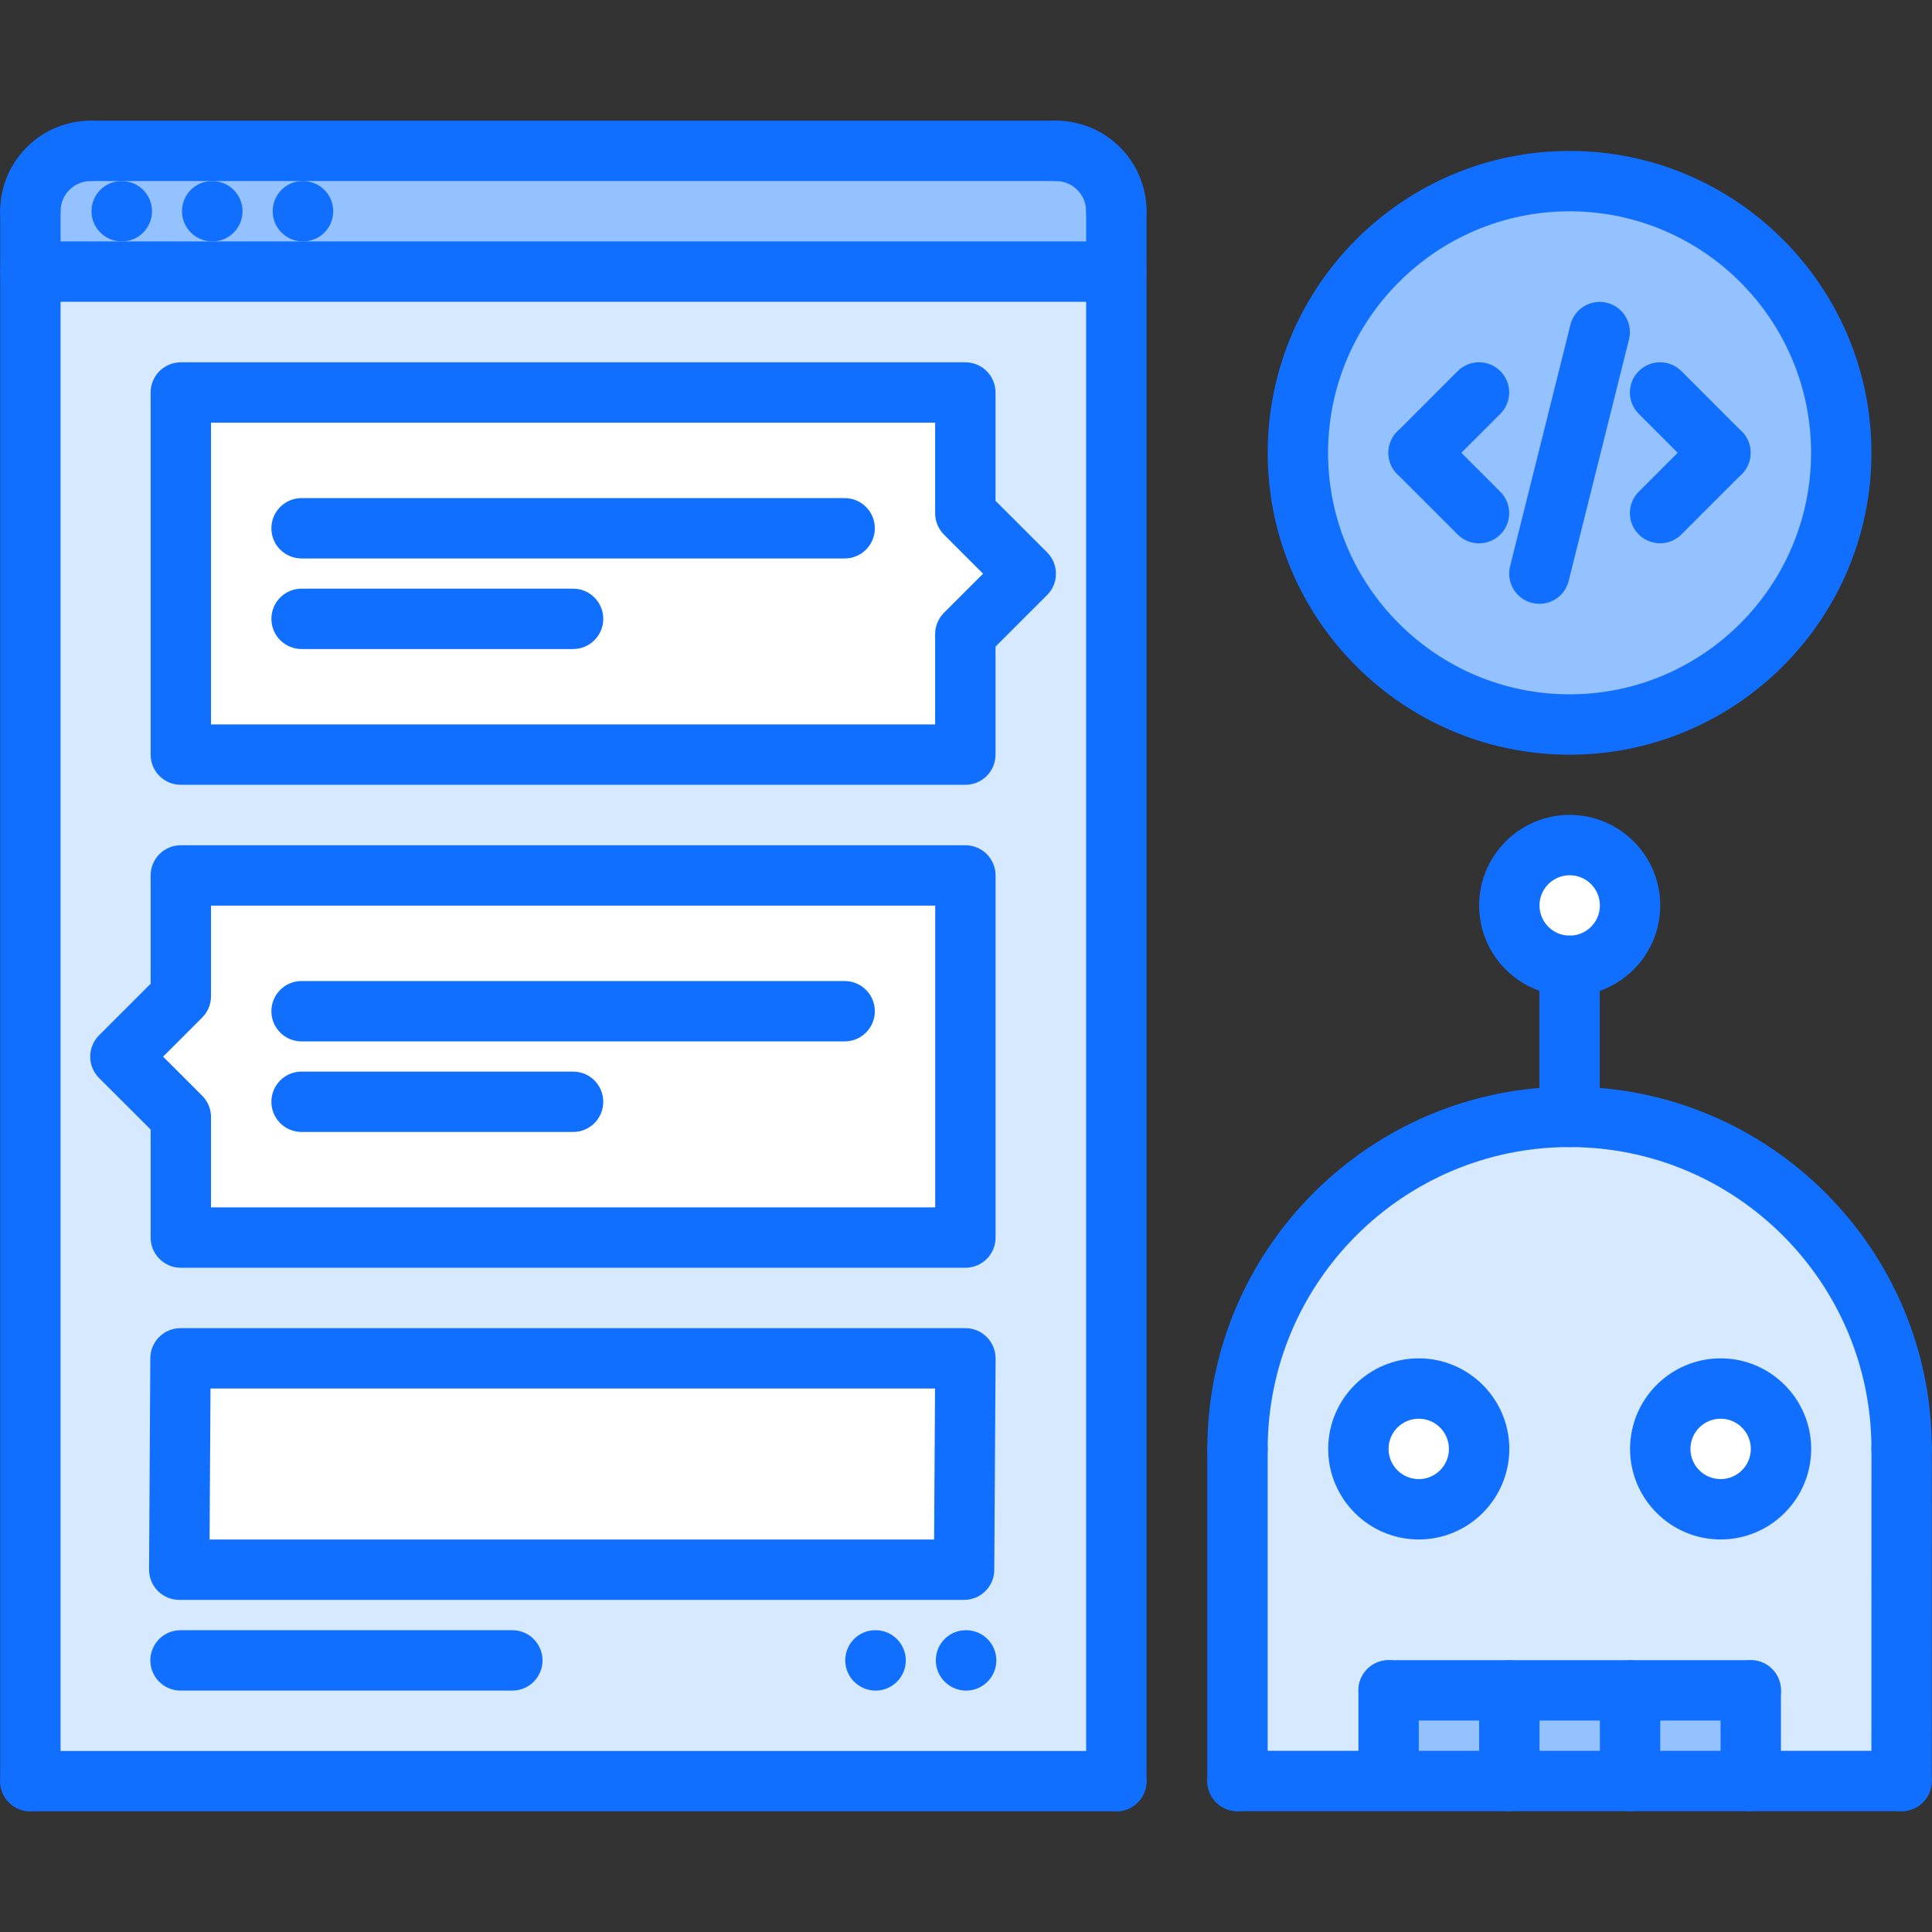 <?xml version="1.0" ?><!DOCTYPE svg  PUBLIC '-//W3C//DTD SVG 1.1//EN'  'http://www.w3.org/Graphics/SVG/1.1/DTD/svg11.dtd'><svg enable-background="new 0 0 64 64" height="64px" id="icons" version="1.1" viewBox="0 0 64 64" width="64px" xml:space="preserve" xmlns="http://www.w3.org/2000/svg" xmlns:xlink="http://www.w3.org/1999/xlink"><rect x="0" y="0" width="64" height="64" fill="#333333" stroke="none"/><g><g><g><g><path d="M52.005,27.99c1.1,0,2,0.899,2,2c0,1.109-0.9,2-2,2h-0.01c-1.11-0.01-1.99-0.891-1.99-2      C50.005,28.89,50.895,27.99,52.005,27.99z" fill="#FFFFFF"/></g></g></g><g><g><g><circle cx="51.995" cy="15" fill="#94C1FF" r="9"/></g></g></g><g><g><g><rect fill="#94C1FF" height="3" width="4" x="50.005" y="56"/></g></g></g><g><g><g><polygon fill="#94C1FF" points="50.005,56 50.005,59 46.005,59 46.005,58.96 46.005,56     "/></g></g></g><g><g><g><rect fill="#94C1FF" height="3" width="3.99" x="54.005" y="56"/></g></g></g><g><g><g><path d="M57.005,46c1.1,0,2,0.89,2,2c0,1.1-0.9,2-2,2c-1.11,0-2-0.9-2-2C55.005,46.89,55.895,46,57.005,46z" fill="#FFFFFF"/></g></g></g><g><g><g><path d="M47.005,46c1.1,0,2,0.89,2,2c0,1.1-0.9,2-2,2c-1.11,0-2-0.9-2-2C45.005,46.89,45.895,46,47.005,46z" fill="#FFFFFF"/></g></g></g><g><g><g><path d="M46.005,58.96V59h-5.01V48c0-6.08,4.93-11,11-11c6.079,0,11,4.92,11,11v11h-5v-3h-3.99h-4h-4V58.96z       M59.005,48c0-1.11-0.9-2-2-2c-1.11,0-2,0.89-2,2c0,1.1,0.89,2,2,2C58.104,50,59.005,49.1,59.005,48z M49.005,48      c0-1.11-0.9-2-2-2c-1.11,0-2,0.89-2,2c0,1.1,0.89,2,2,2C48.104,50,49.005,49.1,49.005,48z" fill="#D7E9FF"/></g></g></g><g><g><g><path d="M3.995,35l2,2v4h25.989V29H5.995v4L3.995,35z M5.935,52h26l0.05-7h-26L5.935,52z M33.984,19l-2-2v-4      H5.995v12h25.989v-4L33.984,19z M36.984,9v50H1.005V9H36.984z" fill="#D7E9FF"/></g></g></g><g><g><g><path d="M36.984,7v2H1.005V7c0-1.11,0.899-2,2-2h31.979C36.085,5,36.984,5.89,36.984,7z" fill="#94C1FF"/></g></g></g><g><g><g><polygon fill="#FFFFFF" points="33.984,19 31.984,21 31.984,25 5.995,25 5.995,13 31.984,13 31.984,17     "/></g></g></g><g><g><g><polygon fill="#FFFFFF" points="31.984,29 31.984,41 5.995,41 5.995,37 3.995,35 5.995,33 5.995,29     "/></g></g></g><g><g><g><polygon fill="#FFFFFF" points="31.984,45 31.935,52 5.935,52 5.984,45     "/></g></g></g></g><g><g><g><g><g><path d="M1.006,7.998c-0.553,0-1-0.447-1-1c0-1.654,1.346-3,3-3c0.553,0,1,0.447,1,1s-0.447,1-1,1       c-0.552,0-1,0.448-1,1C2.006,7.551,1.559,7.998,1.006,7.998z" fill="#116FFF"/></g></g></g><g><g><g><path d="M36.98,7.998c-0.553,0-1-0.447-1-1c0-0.552-0.448-1-1-1c-0.553,0-1-0.447-1-1s0.447-1,1-1       c1.654,0,3,1.346,3,3C37.98,7.551,37.533,7.998,36.98,7.998z" fill="#116FFF"/></g></g></g><g><g><g><path d="M34.98,5.998H3.006c-0.553,0-1-0.447-1-1s0.447-1,1-1H34.98c0.553,0,1,0.447,1,1       S35.533,5.998,34.98,5.998z" fill="#116FFF"/></g></g></g><g><g><g><path d="M4.036,7.998c-0.553,0-1.005-0.447-1.005-1s0.442-1,0.994-1h0.011c0.552,0,1,0.447,1,1       S4.588,7.998,4.036,7.998z" fill="#116FFF"/></g></g></g><g><g><g><path d="M7.034,7.998c-0.553,0-1.005-0.447-1.005-1s0.442-1,0.994-1h0.011c0.552,0,1,0.447,1,1       S7.586,7.998,7.034,7.998z" fill="#116FFF"/></g></g></g><g><g><g><path d="M10.038,7.998c-0.553,0-1.005-0.447-1.005-1s0.442-1,0.994-1h0.011c0.552,0,1,0.447,1,1       S10.59,7.998,10.038,7.998z" fill="#116FFF"/></g></g></g><g><g><g><path d="M1.006,60.002c-0.553,0-1-0.447-1-1V6.998c0-0.553,0.447-1,1-1s1,0.447,1,1v52.004       C2.006,59.555,1.559,60.002,1.006,60.002z" fill="#116FFF"/></g></g></g><g><g><g><path d="M36.98,60.002c-0.553,0-1-0.447-1-1V6.998c0-0.553,0.447-1,1-1s1,0.447,1,1v52.004       C37.98,59.555,37.533,60.002,36.98,60.002z" fill="#116FFF"/></g></g></g><g><g><g><path d="M36.98,9.998H1.006c-0.553,0-1-0.447-1-1s0.447-1,1-1H36.98c0.553,0,1,0.447,1,1       S37.533,9.998,36.98,9.998z" fill="#116FFF"/></g></g></g><g><g><g><path d="M36.98,60.002H1.006c-0.553,0-1-0.447-1-1s0.447-1,1-1H36.98c0.553,0,1,0.447,1,1       S37.533,60.002,36.98,60.002z" fill="#116FFF"/></g></g></g></g><g><g><g><g><path d="M31.98,41.996H5.99c-0.553,0-1-0.447-1-1v-3.579L3.281,35.71c-0.188-0.188-0.293-0.441-0.293-0.707       s0.105-0.52,0.293-0.707l1.709-1.708V29c0-0.553,0.447-1,1-1h25.99c0.553,0,1,0.447,1,1v11.996       C32.98,41.549,32.533,41.996,31.98,41.996z M6.99,39.996h23.99V30H6.99v3.002c0,0.266-0.105,0.52-0.293,0.707l-1.294,1.294       l1.294,1.293c0.188,0.188,0.293,0.441,0.293,0.707V39.996z" fill="#116FFF"/></g></g></g><g><g><g><path d="M27.98,34.498H9.99c-0.553,0-1-0.447-1-1s0.447-1,1-1h17.99c0.553,0,1,0.447,1,1       S28.533,34.498,27.98,34.498z" fill="#116FFF"/></g></g></g><g><g><g><path d="M18.984,37.498H9.99c-0.553,0-1-0.447-1-1s0.447-1,1-1h8.994c0.553,0,1,0.447,1,1       S19.537,37.498,18.984,37.498z" fill="#116FFF"/></g></g></g></g><g><g><g><g><path d="M31.979,25.998H5.99c-0.553,0-1-0.447-1-1V13.002c0-0.553,0.447-1,1-1h25.988c0.553,0,1,0.447,1,1       v3.588l1.709,1.708c0.188,0.188,0.293,0.441,0.293,0.707s-0.105,0.52-0.293,0.707l-1.709,1.707v3.579       C32.979,25.551,32.531,25.998,31.979,25.998z M6.99,23.998h23.988v-2.993c0-0.266,0.105-0.52,0.293-0.707l1.294-1.293       l-1.294-1.294c-0.188-0.188-0.293-0.441-0.293-0.707v-3.002H6.99V23.998z" fill="#116FFF"/></g></g></g><g><g><g><path d="M27.98,18.5H9.99c-0.553,0-1-0.447-1-1s0.447-1,1-1h17.99c0.553,0,1,0.447,1,1S28.533,18.5,27.98,18.5z       " fill="#116FFF"/></g></g></g><g><g><g><path d="M18.984,21.5H9.99c-0.553,0-1-0.447-1-1s0.447-1,1-1h8.994c0.553,0,1,0.447,1,1       S19.537,21.5,18.984,21.5z" fill="#116FFF"/></g></g></g></g><g><g><g><path d="M31.938,52.998h-26c-0.267,0-0.521-0.106-0.709-0.295s-0.293-0.444-0.291-0.711l0.041-7.001      c0.003-0.55,0.45-0.994,1-0.994H31.98c0.267,0,0.521,0.106,0.709,0.295c0.188,0.189,0.293,0.445,0.291,0.711l-0.043,7.001      C32.935,52.554,32.487,52.998,31.938,52.998z M6.943,50.998h24l0.031-5.001H6.973L6.943,50.998z" fill="#116FFF"/></g></g></g><g><g><g><g><path d="M16.973,56.003H5.98c-0.553,0-1-0.447-1-1s0.447-1,1-1h10.992c0.553,0,1,0.447,1,1       S17.525,56.003,16.973,56.003z" fill="#116FFF"/></g></g></g><g><g><g><path d="M32.005,56.003c-0.553,0-1.005-0.447-1.005-1s0.442-1,0.994-1h0.011c0.552,0,1,0.447,1,1       S32.557,56.003,32.005,56.003z" fill="#116FFF"/></g></g></g><g><g><g><path d="M29.005,56.003c-0.553,0-1.005-0.447-1.005-1s0.442-1,0.994-1h0.011c0.552,0,1,0.447,1,1       S29.557,56.003,29.005,56.003z" fill="#116FFF"/></g></g></g></g><g><g><g><g><path d="M62.994,48.998c-0.553,0-1-0.447-1-1c0-5.514-4.486-10-10-10s-10,4.486-10,10c0,0.553-0.447,1-1,1       s-1-0.447-1-1c0-6.617,5.383-12,12-12s12,5.383,12,12C63.994,48.551,63.547,48.998,62.994,48.998z" fill="#116FFF"/></g></g></g><g><g><g><path d="M62.992,59.998L62.992,59.998c-0.553,0-1-0.448-1-1l0.002-11c0-0.553,0.448-1,1-1l0,0       c0.553,0,1,0.448,1,1l-0.002,11C63.992,59.551,63.544,59.998,62.992,59.998z" fill="#116FFF"/></g></g></g><g><g><g><path d="M40.994,59.998c-0.553,0-1-0.447-1-1v-11c0-0.553,0.447-1,1-1s1,0.447,1,1v11       C41.994,59.551,41.547,59.998,40.994,59.998z" fill="#116FFF"/></g></g></g><g><g><g><path d="M51.994,37.998c-0.553,0-1-0.447-1-1v-5.004c0-0.553,0.447-1,1-1s1,0.447,1,1v5.004       C52.994,37.551,52.547,37.998,51.994,37.998z" fill="#116FFF"/></g></g></g><g><g><g><path d="M51.998,32.994c-1.654,0-3-1.346-3-3s1.346-3,3-3s3,1.346,3,3S53.652,32.994,51.998,32.994z        M51.998,28.994c-0.552,0-1,0.448-1,1s0.448,1,1,1s1-0.448,1-1S52.55,28.994,51.998,28.994z" fill="#116FFF"/></g></g></g><g><g><g><path d="M56.998,50.997c-1.654,0-3-1.346-3-3s1.346-3,3-3s3,1.346,3,3S58.652,50.997,56.998,50.997z        M56.998,46.997c-0.552,0-1,0.448-1,1s0.448,1,1,1s1-0.448,1-1S57.55,46.997,56.998,46.997z" fill="#116FFF"/></g></g></g><g><g><g><path d="M46.998,50.997c-1.654,0-3-1.346-3-3s1.346-3,3-3s3,1.346,3,3S48.652,50.997,46.998,50.997z        M46.998,46.997c-0.552,0-1,0.448-1,1s0.448,1,1,1s1-0.448,1-1S47.55,46.997,46.998,46.997z" fill="#116FFF"/></g></g></g><g><g><g><path d="M57.996,59.998c-0.553,0-1-0.447-1-1v-3.002c0-0.553,0.447-1,1-1s1,0.447,1,1v3.002       C58.996,59.551,58.549,59.998,57.996,59.998z" fill="#116FFF"/></g></g></g><g><g><g><path d="M57.996,56.996H46c-0.553,0-1-0.447-1-1s0.447-1,1-1h11.996c0.553,0,1,0.447,1,1       S58.549,56.996,57.996,56.996z" fill="#116FFF"/></g></g></g><g><g><g><path d="M46,59.955c-0.553,0-1-0.447-1-1v-2.959c0-0.553,0.447-1,1-1s1,0.447,1,1v2.959       C47,59.508,46.553,59.955,46,59.955z" fill="#116FFF"/></g></g></g><g><g><g><path d="M49.998,59.998c-0.553,0-1-0.447-1-1v-3.002c0-0.553,0.447-1,1-1s1,0.447,1,1v3.002       C50.998,59.551,50.551,59.998,49.998,59.998z" fill="#116FFF"/></g></g></g><g><g><g><path d="M53.998,59.998c-0.553,0-1-0.447-1-1v-3.002c0-0.553,0.447-1,1-1s1,0.447,1,1v3.002       C54.998,59.551,54.551,59.998,53.998,59.998z" fill="#116FFF"/></g></g></g><g><g><g><path d="M62.992,59.998H40.994c-0.553,0-1-0.447-1-1s0.447-1,1-1h21.998c0.553,0,1,0.447,1,1       S63.545,59.998,62.992,59.998z" fill="#116FFF"/></g></g></g></g><g><g><g><g><g><path d="M56.99,16.001c-0.256,0-0.512-0.098-0.707-0.293l-1.998-2c-0.391-0.391-0.391-1.024,0-1.414        c0.391-0.391,1.023-0.391,1.414,0l1.998,2c0.391,0.391,0.391,1.024,0,1.414C57.502,15.903,57.246,16.001,56.99,16.001z" fill="#116FFF"/></g></g></g><g><g><g><path d="M54.992,17.997c-0.256,0-0.512-0.098-0.707-0.293c-0.391-0.391-0.391-1.023,0-1.414l1.998-1.999        c0.391-0.391,1.023-0.391,1.414,0s0.391,1.023,0,1.414l-1.998,1.999C55.504,17.899,55.248,17.997,54.992,17.997z" fill="#116FFF"/></g></g></g><g><g><g><path d="M46.994,16.002c-0.256,0-0.512-0.098-0.707-0.293c-0.391-0.391-0.391-1.023,0-1.414l2-2.001        c0.391-0.391,1.023-0.391,1.414,0s0.391,1.023,0,1.414l-2,2.001C47.506,15.904,47.25,16.002,46.994,16.002z" fill="#116FFF"/></g></g></g><g><g><g><path d="M48.994,17.999c-0.256,0-0.512-0.098-0.707-0.293l-2-2c-0.391-0.391-0.391-1.023,0-1.414        s1.023-0.391,1.414,0l2,2c0.391,0.391,0.391,1.023,0,1.414C49.506,17.901,49.25,17.999,48.994,17.999z" fill="#116FFF"/></g></g></g><g><g><g><path d="M50.995,20.003c-0.08,0-0.162-0.01-0.243-0.03c-0.536-0.134-0.862-0.676-0.729-1.212l1.999-8.002        c0.133-0.535,0.675-0.864,1.212-0.728c0.536,0.134,0.862,0.676,0.729,1.212l-1.999,8.002        C51.851,19.699,51.443,20.003,50.995,20.003z" fill="#116FFF"/></g></g></g></g><g><g><g><path d="M51.994,25c-5.514,0-10-4.486-10-10s4.486-10,10-10s10,4.486,10,10S57.508,25,51.994,25z M51.994,7       c-4.411,0-8,3.589-8,8s3.589,8,8,8s8-3.589,8-8S56.405,7,51.994,7z" fill="#116FFF"/></g></g></g></g></g></svg>